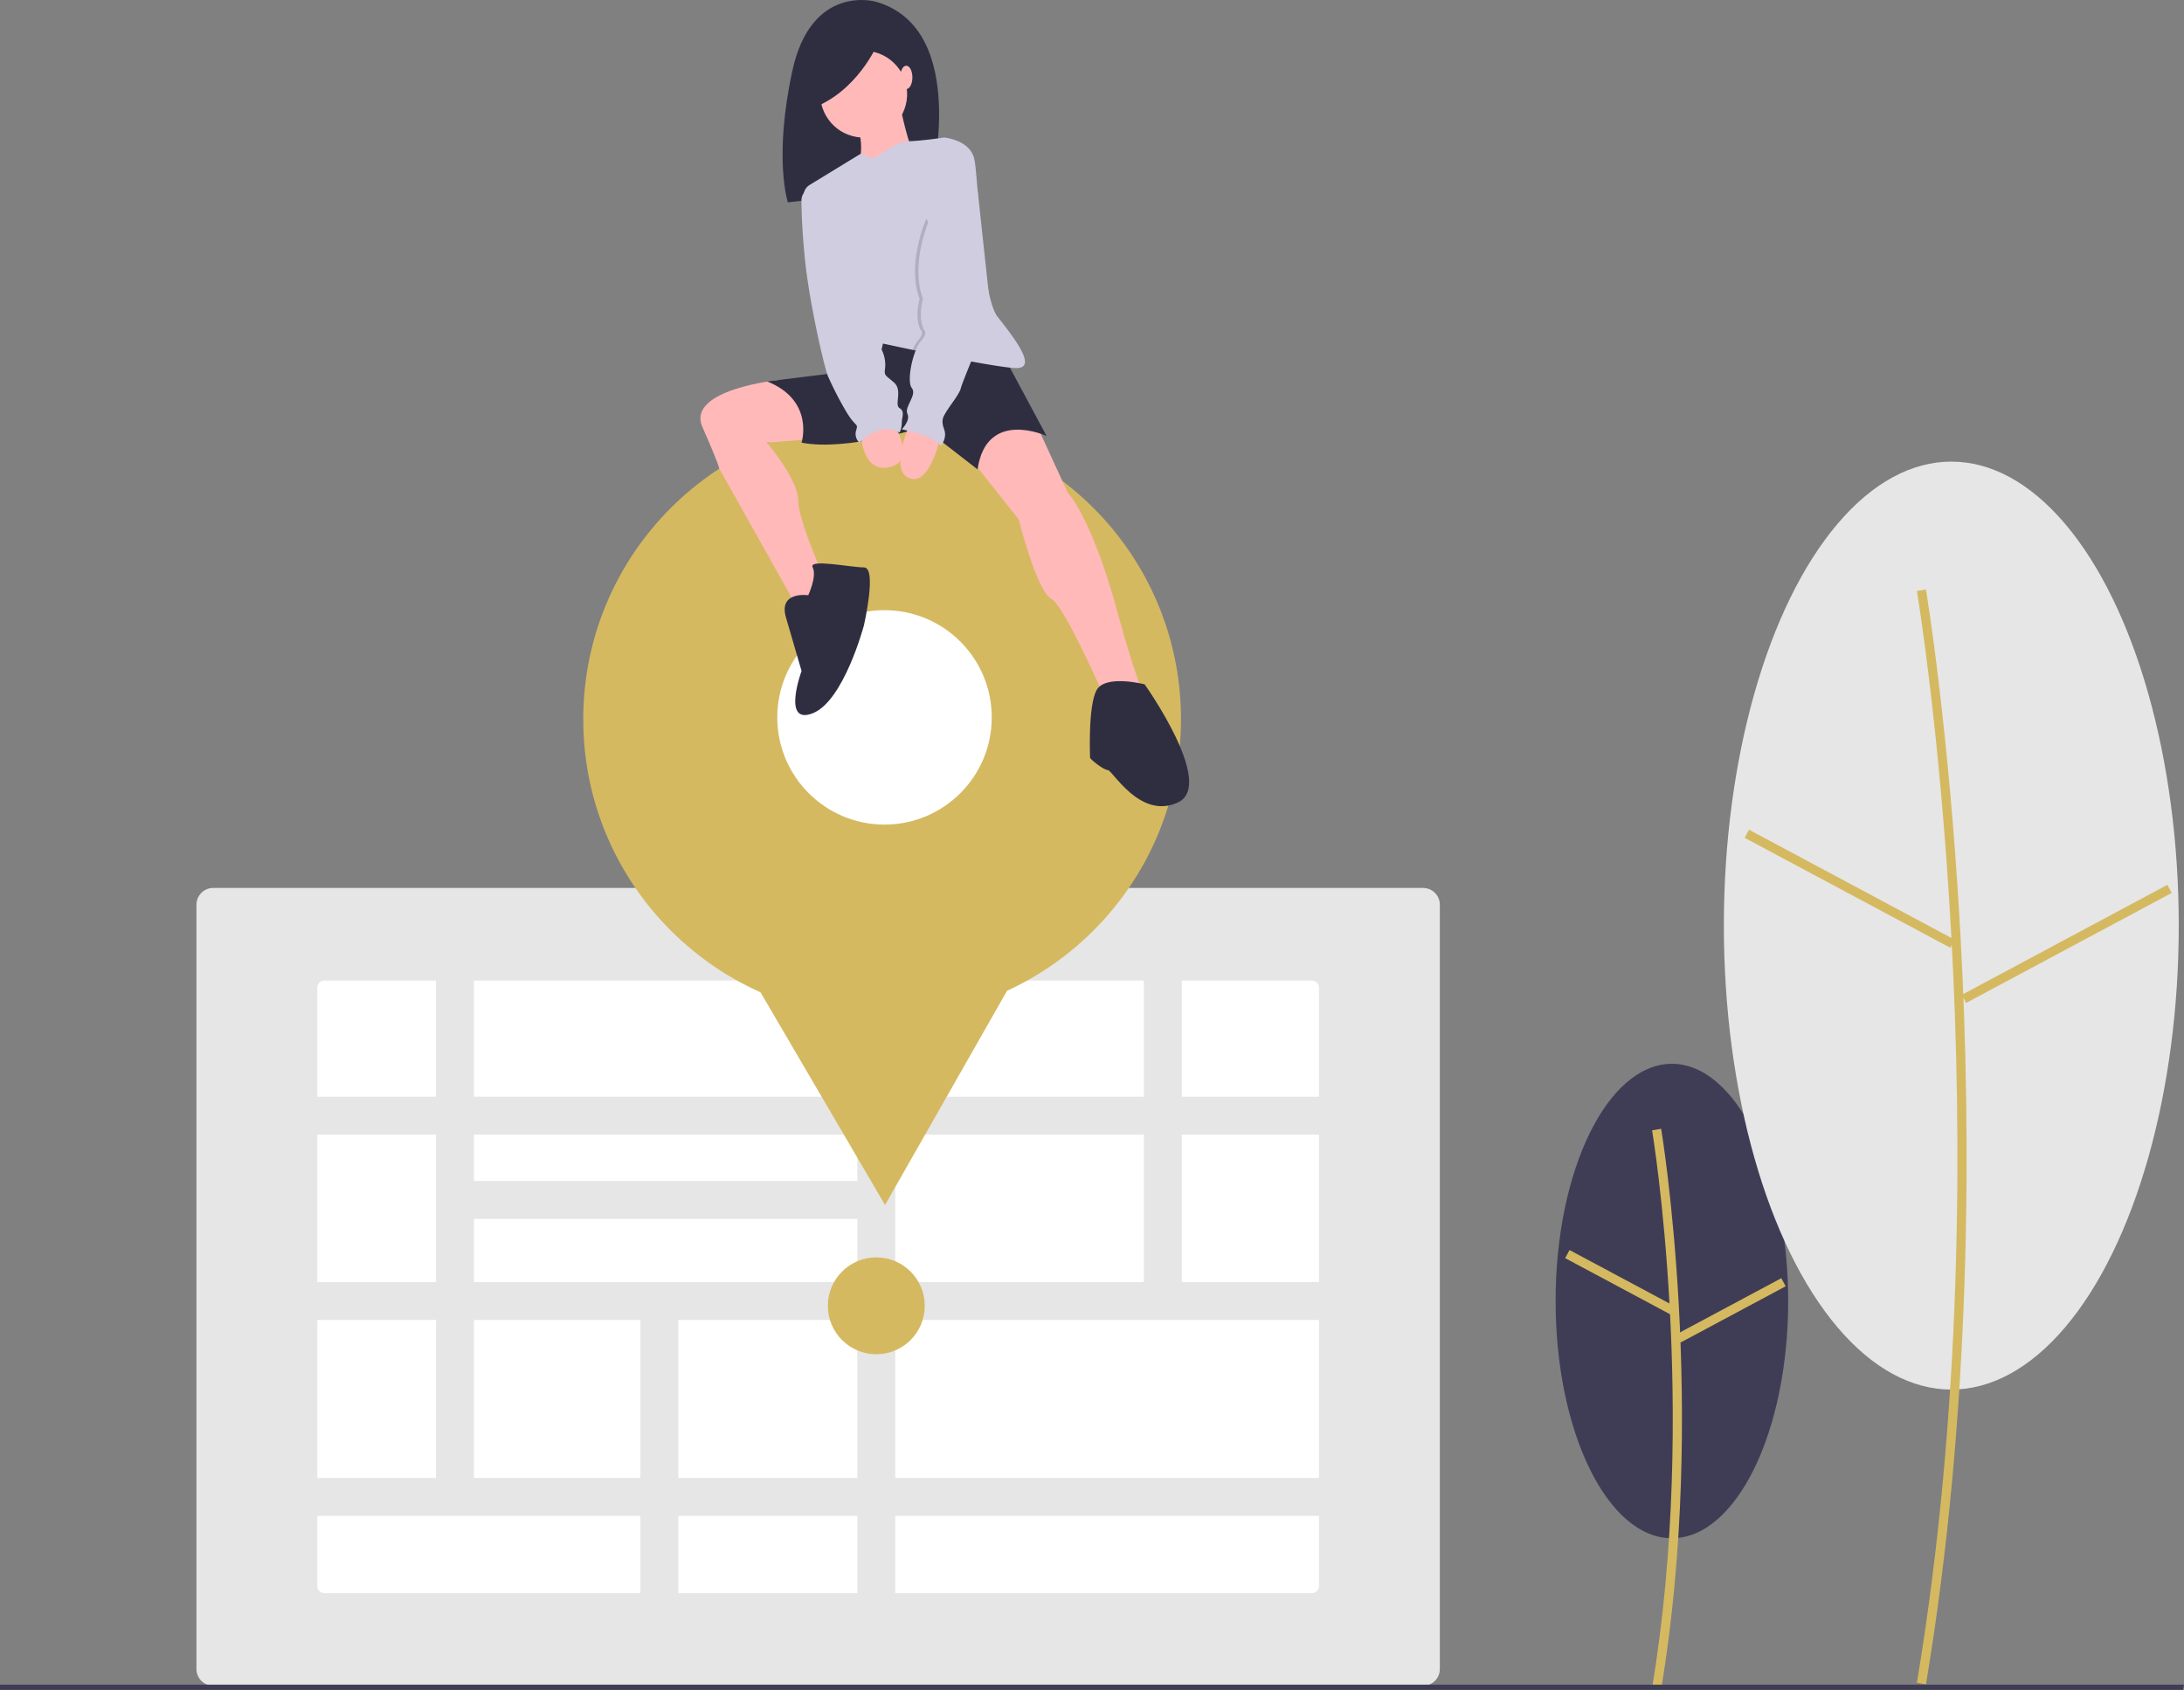 <svg id="fcaf27ad-0cd1-4b30-b749-00e238214d87" data-name="Layer 1" xmlns="http://www.w3.org/2000/svg" width="910.908" height="704.996" viewBox="0 0 910.908 704.996"><rect x="0" y="0" width="910.908" height="704.996" fill="#808080" stroke="none"/><ellipse cx="697.317" cy="542.77" rx="48.503" ry="98.965" fill="#3f3d56"/><path d="M837.266,831.349c19.426-116.551.196-232.682-.001-233.84l-3.779.64c.196,1.153,19.315,116.673-.001,232.571Z" transform="translate(-144.428 -126.589)" fill="#d5b961"/><rect x="818.153" y="636.629" width="3.833" height="49.74" transform="translate(-294.446 946.037) rotate(-61.858)" fill="#d5b961"/><rect x="841.491" y="671.34" width="49.741" height="3.833" transform="translate(-359.607 361.931) rotate(-28.158)" fill="#d5b961"/><ellipse cx="813.855" cy="386.144" rx="94.866" ry="193.564" fill="#e6e6e6"/><path d="M947.717,829.266c37.944-227.66.383-454.492-.001-456.756l-3.779.64c.383,2.259,37.834,228.48-.001,455.487Z" transform="translate(-144.428 -126.589)" fill="#d5b961"/><rect x="913.97" y="448.714" width="3.833" height="97.287" transform="translate(-99.084 943.804) rotate(-61.858)" fill="#d5b961"/><rect x="957.786" y="518.439" width="97.287" height="3.833" transform="translate(-270.875 409.923) rotate(-28.157)" fill="#d5b961"/><path d="M737.958,829.874H233.362a7.008,7.008,0,0,1-7-7V504.028a7.008,7.008,0,0,1,7-7H737.958a7.008,7.008,0,0,1,7,7V822.874A7.008,7.008,0,0,1,737.958,829.874Z" transform="translate(-144.428 -126.589)" fill="#e6e6e6"/><path d="M279.766,535.666a3.003,3.003,0,0,0-3,3V788.237a3.003,3.003,0,0,0,3,3h411.788a3.003,3.003,0,0,0,3-3V538.666a3.003,3.003,0,0,0-3-3Z" transform="translate(-144.428 -126.589)" fill="#fff"/><rect x="126.572" y="457.542" width="424.553" height="15.815" fill="#e6e6e6"/><rect x="126.572" y="534.859" width="424.553" height="15.815" fill="#e6e6e6"/><rect x="189.774" y="492.687" width="177.478" height="15.815" fill="#e6e6e6"/><rect x="126.572" y="616.569" width="424.553" height="15.815" fill="#e6e6e6"/><rect x="181.866" y="408.077" width="15.815" height="218.157" fill="#e6e6e6"/><rect x="477.076" y="408.077" width="15.815" height="135.568" fill="#e6e6e6"/><rect x="357.586" y="408.077" width="15.815" height="257.571" fill="#e6e6e6"/><rect x="267.09" y="537.495" width="15.815" height="128.153" fill="#e6e6e6"/><circle cx="365.494" cy="544.767" r="20.208" fill="#d5b961"/><polygon points="910.513 704.996 0 704.996 0 702.814 910.908 702.814 910.513 704.996" fill="#3f3d56"/><circle cx="367.916" cy="300.067" r="124.655" fill="#d5b961"/><polygon points="369.135 502.707 329.753 435.433 290.371 368.159 368.323 367.69 446.275 367.221 407.705 434.964 369.135 502.707" fill="#d5b961"/><circle cx="368.917" cy="299.283" r="44.724" fill="#fff"/><path d="M509.461,127.229s-26.674-7.514-34.563,28.928-1.878,54.85-1.878,54.85l59.546-6.95S549.472,138.312,509.461,127.229Z" transform="translate(-144.428 -126.589)" fill="#2f2e41"/><path d="M469.554,285.065s-39.126,3.897-32.157,19.693,6.969,17.19,6.969,17.19l34.379,61.325,11.15-11.615s-12.544-27.411-12.544-36.238S464.343,311.262,464.343,311.262l22.765-1.858Z" transform="translate(-144.428 -126.589)" fill="#ffb9b9"/><path d="M576.773,303.829l13.008,28.34s9.756,9.756,20.442,48.782,13.008,37.632,13.008,37.632l-16.261,3.252s-18.119-42.277-24.159-45.529-13.473-32.986-13.473-32.986l-21.371-26.946,6.504-14.402Z" transform="translate(-144.428 -126.589)" fill="#ffb9b9"/><path d="M560.977,271.307l19.977,37.167S555.867,296.86,552.15,322.412l-22.765-17.654s-31.592,10.221-50.64,6.504c0,0,5.575-17.654-14.402-25.552l45.065-5.575-1.858-9.756,4.646-9.292Z" transform="translate(-144.428 -126.589)" fill="#2f2e41"/><path d="M481.533,374.91s-12.544-1.858-9.292,9.292l6.504,22.3s-8.363,22.765,4.646,17.654,21.371-36.702,21.371-36.702,5.575-24.159,0-24.159-23.229-3.717-21.371,0S481.533,374.91,481.533,374.91Z" transform="translate(-144.428 -126.589)" fill="#2f2e41"/><path d="M621.838,412.077s-16.261-4.181-19.977,2.323-2.788,27.875-2.788,28.34,5.575,5.11,7.433,5.11,13.473,20.906,29.269,13.473S621.838,412.077,621.838,412.077Z" transform="translate(-144.428 -126.589)" fill="#2f2e41"/><circle cx="504.762" cy="165.846" r="18.119" transform="matrix(0.16, -0.987, 0.987, 0.16, 115.775, 510.936)" fill="#ffb9b9"/><path d="M519.629,169.563s3.717,19.513,6.969,22.3-24.623,6.969-24.623,6.969,4.181-13.473-.929-20.442S519.629,169.563,519.629,169.563Z" transform="translate(-144.428 -126.589)" fill="#ffb9b9"/><path d="M568.411,280.135c-3.164,0-11.22-1.31-20.251-2.997-7.814-1.459-16.367-3.192-23.113-4.595-7.224-1.505-12.386-2.63-12.386-2.63s-1.858,11.615-7.898,10.221c-5.203-1.199-20.753-55.513-24.958-70.524a5.222,5.222,0,0,1,2.309-5.868l21.357-13.041,5.473,2.091s9.245-7.145,14.611-7.289,14.658-1.538,14.658-1.538,10.685.929,12.544,8.827,2.788,57.144,9.756,65.971S577.238,280.135,568.411,280.135Z" transform="translate(-144.428 -126.589)" fill="#d0cde1"/><path d="M503.368,306.151s0,18.119,12.079,15.331.929-19.513.929-19.513Z" transform="translate(-144.428 -126.589)" fill="#ffb9b9"/><path d="M536.819,308.01s-4.181,21.371-13.008,18.119,0-22.3,0-22.3Z" transform="translate(-144.428 -126.589)" fill="#ffb9b9"/><path d="M556.331,257.37s-4.548,10.853-8.172,19.768c-7.814-1.459-16.367-3.192-23.113-4.595a13.302,13.302,0,0,1,2.016-3.559c3.252-3.717,1.394-4.646,1.394-4.646-2.788-5.575-.465-13.008-.465-13.008-5.575-14.867,2.788-33.45,2.788-33.45Z" transform="translate(-144.428 -126.589)" opacity="0.15" style="isolation:isolate"/><path d="M532.173,217.88s-8.363,18.583-2.788,33.45c0,0-2.323,7.433.465,13.008,0,0,1.858.929-1.394,4.646s-6.04,16.725-3.717,19.513-3.252,7.898-1.858,10.685-2.323,6.504-2.323,6.504,13.938,2.788,16.261,6.969c0,0,2.788-3.252,1.394-6.969s-.465-5.11.929-7.433,5.575-7.433,6.04-9.756S557.725,257.37,557.725,257.37l-5.665-52.492Z" transform="translate(-144.428 -126.589)" fill="#d0cde1"/><path d="M483.856,204.872l-.868.158a5.222,5.222,0,0,0-4.29,5.177c.033,4.665.296,12.943,1.442,24.399,1.858,18.583,8.363,46.459,9.756,49.246a148.298,148.298,0,0,0,7.433,14.402c4.181,6.969,5.11,4.646,4.181,7.898a4.893,4.893,0,0,0,1.394,5.11s8.363-9.292,16.725-4.181a10.352,10.352,0,0,0,.929-4.181c0-2.323,1.394-4.646-.929-6.04s1.394-7.433-2.323-10.685-4.181-2.788-3.717-6.04a13.839,13.839,0,0,0-.929-6.504Z" transform="translate(-144.428 -126.589)" fill="#d0cde1"/><path d="M511.536,142.572s-7.514,19.911-25.922,28.176l-3.005-17.657Z" transform="translate(-144.428 -126.589)" fill="#2f2e41"/><ellipse cx="377.988" cy="32.289" rx="2.555" ry="4.878" fill="#ffb9b9"/></svg>